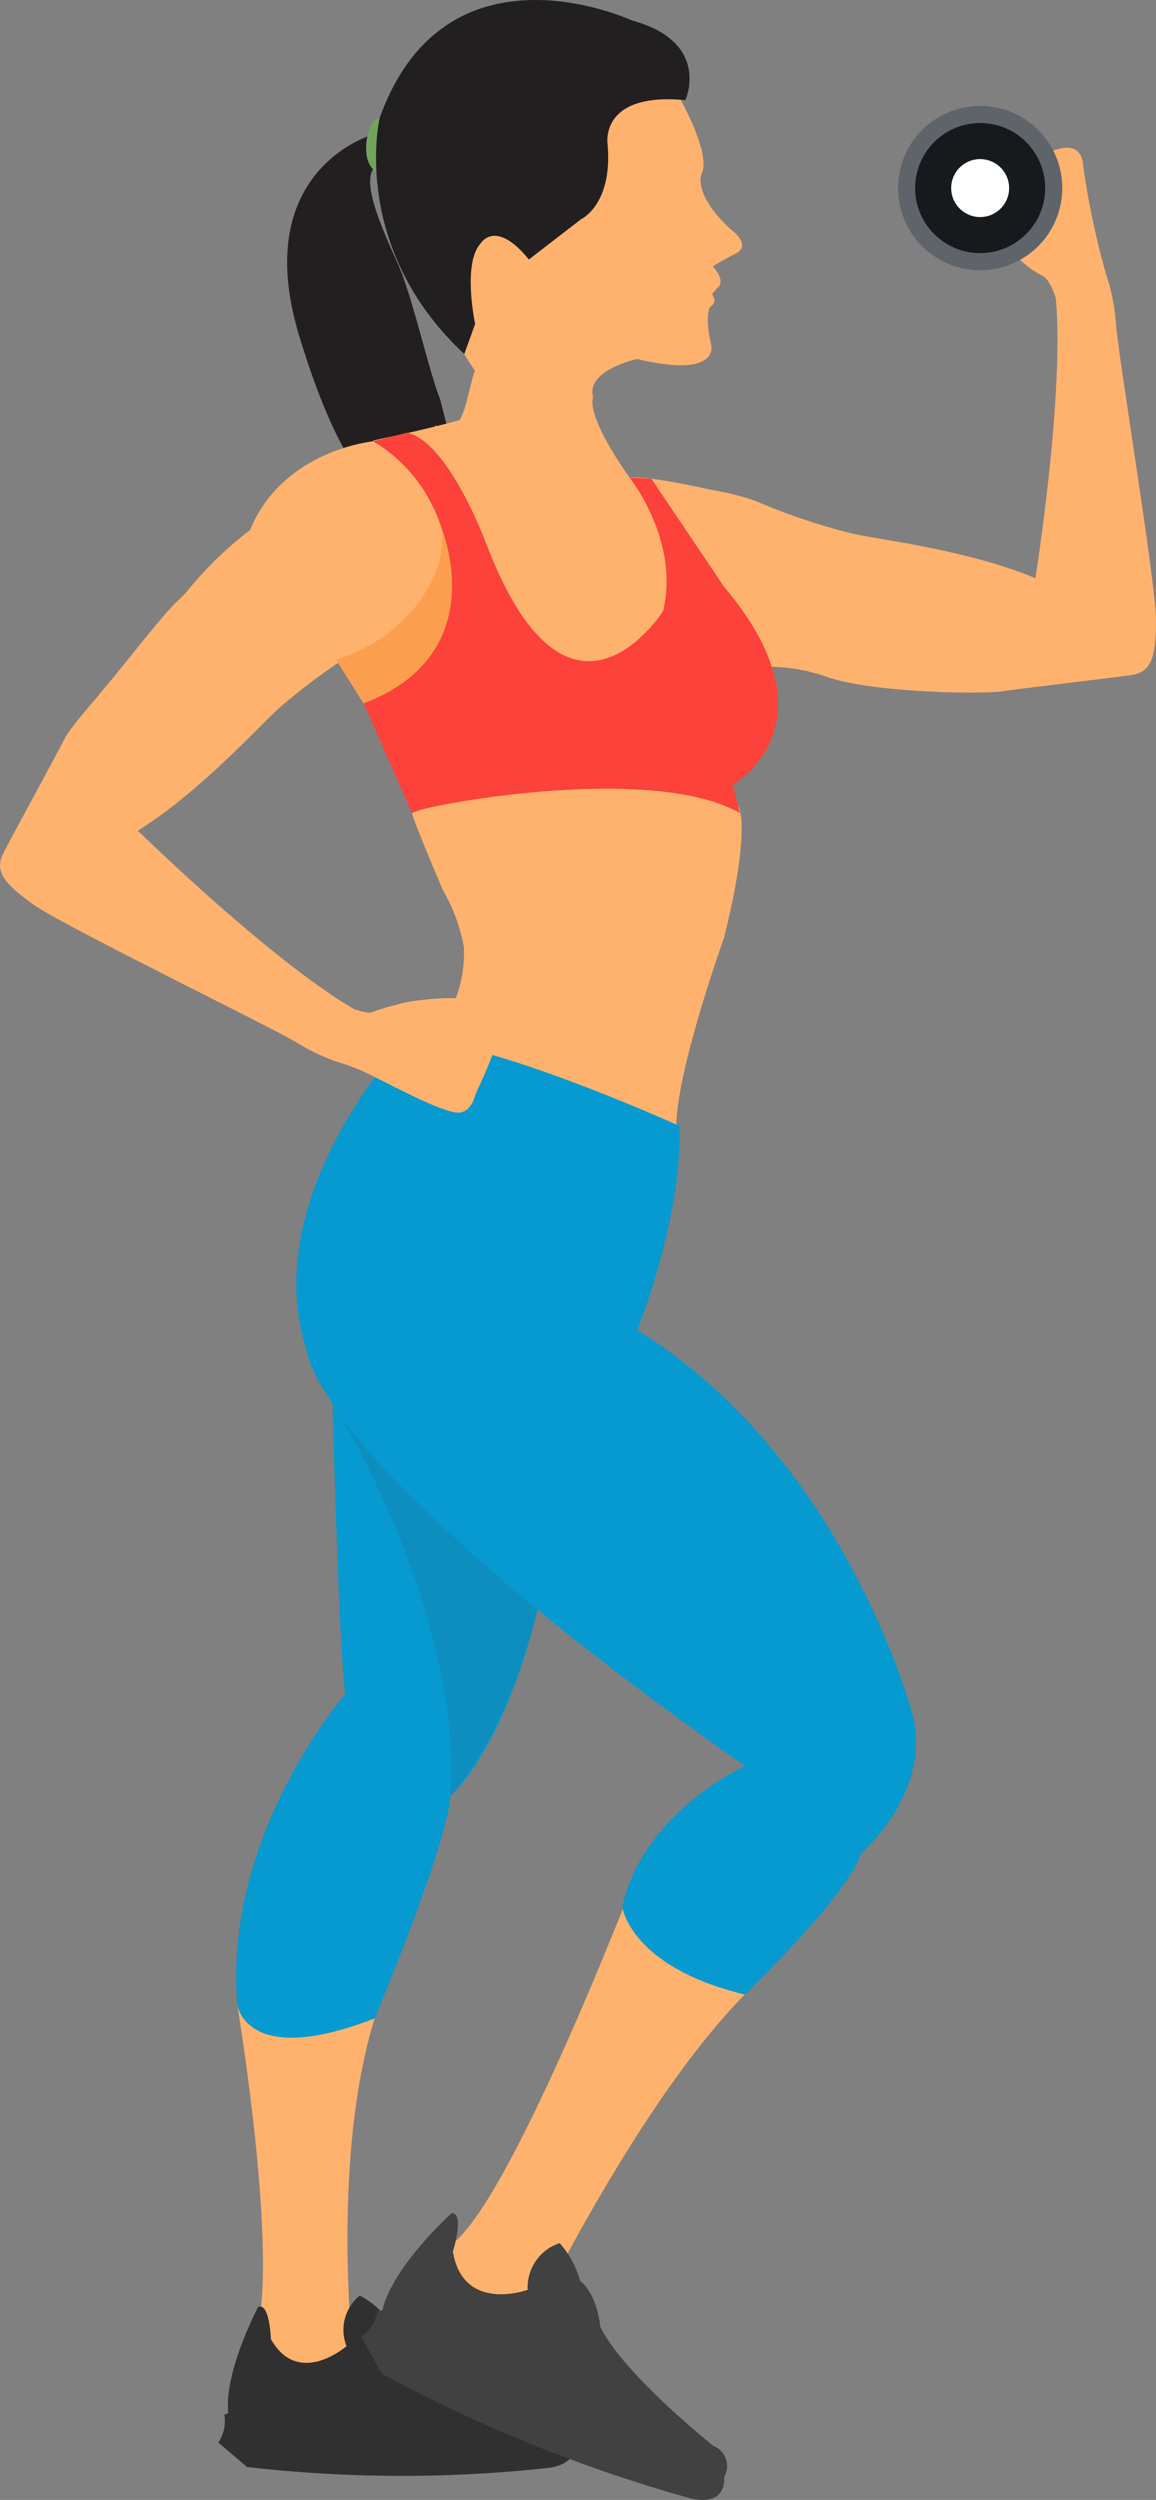 <svg xmlns="http://www.w3.org/2000/svg" width="105.324" height="227.704" viewBox="0 0 105.324 227.704">
    <rect x="0" y="0" width="105.324" height="227.704" fill="#808080" stroke="none"/>
    <g id="Group_9043" data-name="Group 9043" transform="translate(-439.215 -189.184)">
        <path id="Path_16694" data-name="Path 16694" d="M495.515,240.034c.012-.072,1.263,1.789-1.3,12.025,0,0-4.862,13.522-4.3,18.076,0,0-1.113,7.553-1.019,5.433s-26.481-10.845-26.481-10.845,8.425-3.095,8.11-11.805a15.79,15.79,0,0,0-1.916-5.219s-2.669-6.275-2.817-7.022C465.792,240.675,486.613,232.772,495.515,240.034Z" transform="translate(10.957 22.568)" fill="#ffb26d"/>
        <path id="Path_16695" data-name="Path 16695" d="M453.905,313.235s4.2,25.265,1.327,31.037c0,0,2.809,7.926,9.3,1.882,0,0-2.216-18.485,1.879-31.721Z" transform="translate(6.938 58.593)" fill="#ffb26d"/>
        <g id="Group_9041" data-name="Group 9041" transform="translate(459.108 398.281)">
            <path id="Path_16696" data-name="Path 16696" d="M456.078,332.231s-3.132,5.894-2.725,9.672c0,0,4.485,6.868,31.283,2.279a1.717,1.717,0,0,0-1.7-2.063s-8.958-2.734-12.111-5.7c0,0-1.115-2.425-2.858-2.939a7.38,7.38,0,0,0-2.633-2.281,4.005,4.005,0,0,0-1.206,4.6s-4.376,3.824-6.893-.639C457.235,335.161,457.132,331.82,456.078,332.231Z" transform="translate(-452.447 -331.202)" fill="#303030"/>
            <path id="Path_16697" data-name="Path 16697" d="M484.914,340.749s1.134,2.2-2.013,2.7a123.41,123.41,0,0,1-27.555-.071l-2.621-2.226a3.556,3.556,0,0,0,.552-2.532l.353-.153S478.6,341.942,484.914,340.749Z" transform="translate(-452.726 -327.769)" fill="#303030"/>
        </g>
        <path id="Path_16698" data-name="Path 16698" d="M462.3,266.9s.651,33.272,1.468,39.885c0,0-11.191,12.867-9.822,28.329,0,0,.8,5.776,12.506,1.2,0,0,6.584-15.59,6.888-20.236,0,0,10.9-9.024,10.9-45.332Z" transform="translate(6.901 36.709)" fill="#069ad0"/>
        <path id="Path_16699" data-name="Path 16699" d="M483.593,305.925s-11.257,29.214-16.524,32.631c0,0-.424,7.519,8.083,5.811,0,0,10-20.588,19.921-29.771Z" transform="translate(13.155 55.14)" fill="#ffb26d"/>
        <path id="Path_16700" data-name="Path 16700" d="M488.454,196.05s3.944,6.38,2.868,8.514c0,0-.817,1.784,2.634,4.978,0,0,2.1,1.481.415,2.273,0,0-1.624.857-2.014,1.144,0,0,1.277,1.322.4,1.97a3.6,3.6,0,0,1-.421.461c-.161.125.608.733-.237,1.257,0,0-.511.829.1,3.4,0,0,.941,3.173-6.727,1.34,0,0-4.675.992-4.033,3.461l-10.658-2.242s-14-19.8-1.147-30.3C469.64,192.307,483.819,185.718,488.454,196.05Z" transform="translate(11.805 0.497)" fill="#ffb26d"/>
        <path id="Path_16701" data-name="Path 16701" d="M464.767,197.516s-11.262,3.173-6.69,18.3,8.55,14.987,8.55,14.987l5.381-4.937-1.084-4.248c-.986-2.4-2.531-9.386-3.844-12.32s-3.2-7.054-2.3-8.581A3.512,3.512,0,0,0,464.767,197.516Z" transform="translate(8.393 3.935)" fill="#231f20"/>
        <path id="Path_16702" data-name="Path 16702" d="M463.666,201.3s-.661.82-1.413-.334-.28-3.637.433-4.158,2.315-.944,2.26-.225S464.214,201.016,463.666,201.3Z" transform="translate(10.7 3.312)" fill="#72a35c"/>
        <path id="Path_16703" data-name="Path 16703" d="M466.132,215.511l4.255,25.7,22.89,1.518,1.664-20.482s-8.45-2.207-11.084-2Z" transform="translate(12.714 12.435)" fill="#ffb26d"/>
        <path id="Path_16704" data-name="Path 16704" d="M484.974,218.413l-6.786-3.236c-5,1.365-8.1,1.8-7.9,1.933,0,0-8.217.808-11.181,8.085,0,0-5.212,5.1-6.833,6.677-1.431,1.393-5.214,6.363-6.948,8.314l7.323,7.428c2.384-1.564,13.674-10.03,14.3-10.63,0,0,1.375,2.176,2.781,4.427.529.844,1.06,1.7,1.525,2.45a33.175,33.175,0,0,1,4.823-5.733c2.671-2.557,5-4.483,6.534-7.337l.425.241,2.92-1.572Z" transform="translate(2.886 12.277)" fill="#ffb26d"/>
        <path id="Path_16705" data-name="Path 16705" d="M522.277,214.472a18.113,18.113,0,0,0-.942-4.714,76.15,76.15,0,0,1-2.032-9.577c-.068-1.752-1.044-2.022-2.089-1.786a43.691,43.691,0,0,1-4.748,1.078c-1.989.269-1.279,1.686-1.684.91a1.616,1.616,0,0,0-1.954-.573,1.571,1.571,0,0,0-.2,1.64c.224.673,2.245,3.367,3.189,4.985a9.675,9.675,0,0,0,3.637,3.5c.852.315,1.33,2.111,1.33,2.111.808,8.8-1.857,25.486-1.857,25.486-6.163-2.56-13.844-3.451-16.493-4.019a55.863,55.863,0,0,1-8.769-2.918c-3.671-1.483-11.015-1.92-11.015-1.92l10.1,17.019a16.1,16.1,0,0,1,7.276.866c4.243,1.416,14.011,1.55,15.832,1.281s9.9-1.213,11.787-1.481,2.267-1.708,2.267-5.031S522.458,217.167,522.277,214.472Z" transform="translate(18.625 4.316)" fill="#ffb26d"/>
        <path id="Path_16706" data-name="Path 16706" d="M461.718,240.6l4.4,10c-.127-.477,21.6-4.748,29.879,0l-.629-2.582s9.738-5.511-.8-18.01l-6.637-9.868-1.988-.107s4.6,5.747,3.064,12.154c0,0-8.5,13.5-16.028-5.875,0,0-3.478-9.578-7.326-10.358l-3.107.789s7.9,3.857,6.988,14.937A13.344,13.344,0,0,1,461.718,240.6Z" transform="translate(10.629 12.644)" fill="#fc423a"/>
        <path id="Path_16707" data-name="Path 16707" d="M483.158,222.045s-3.906-5.343-3.32-7.331c0,0-9.229-2.825-10.146-3.014s-1.119,3.747-2.03,5.122S479.106,224.071,483.158,222.045Z" transform="translate(13.413 10.632)" fill="#ffb26d"/>
        <path id="Path_16708" data-name="Path 16708" d="M466.514,254.595c1.773-4.217,25.956,6.709,25.956,6.709.243,8.56-3.859,18.588-3.859,18.588,19.158,11.852,25.147,35.227,25.147,35.227,1.6,7.048-4.789,12.494-4.789,12.494-.958,3.523-10.537,12.814-10.537,12.814-10.538-2.563-11.177-8.008-11.177-8.008,1.917-8.65,11.177-12.815,11.177-12.815-39.274-27.55-39.913-37.8-39.913-37.8-4.47-13.454,8-27.207,8-27.207Z" transform="translate(8.66 30.438)" fill="#069ad0"/>
        <path id="Path_16709" data-name="Path 16709" d="M466.331,268.7a18.1,18.1,0,0,0,4.391,1.96,75.973,75.973,0,0,1,8.987,3.885c1.468.957,2.253.317,2.665-.673a43.743,43.743,0,0,1,1.868-4.5c.93-1.777-.635-2.019.233-1.9a1.616,1.616,0,0,0,1.6-1.262c0-.412-.542-.907-1.222-1.113s-4.044-.118-5.91-.286a9.691,9.691,0,0,0-4.962.941c-.749.514-2.49-.137-2.49-.137-7.647-4.433-19.713-16.259-19.713-16.259,5.652-3.545,10.825-9.3,12.82-11.128a55.663,55.663,0,0,1,7.454-5.462c3.333-2.136,7.939-7.874,7.939-7.874l-17.995-2.917a33.835,33.835,0,0,0-6.649,6.746c-2.749,3.529-9.371,10.53-10.2,12.172s-4.739,8.778-5.611,10.473.081,2.837,2.792,4.76S464.028,267.29,466.331,268.7Z" transform="translate(0 15.491)" fill="#ffb26d"/>
        <g id="Group_9042" data-name="Group 9042" transform="translate(472.135 390.764)">
            <path id="Path_16710" data-name="Path 16710" d="M469.19,326.1s-5.355,4.8-6.321,8.868c0,0,2.076,8.924,31.152,15.156a1.964,1.964,0,0,0-.982-2.825s-8.16-6.487-10.3-10.838c0,0-.253-2.959-1.848-4.2a8.591,8.591,0,0,0-1.858-3.432,4.238,4.238,0,0,0-2.914,4.252s-5.87,2.157-6.814-3.479C469.3,329.594,470.419,326.1,469.19,326.1Z" transform="translate(-460.962 -326.096)" fill="#414141"/>
            <path id="Path_16711" data-name="Path 16711" d="M494.632,347.275s.358,2.731-3.045,1.966a136.614,136.614,0,0,1-28.148-11.352l-1.865-3.37a3.773,3.773,0,0,0,1.49-2.388l.417-.012S487.746,345.922,494.632,347.275Z" transform="translate(-461.574 -323.251)" fill="#414141"/>
        </g>
        <circle id="Ellipse_402" data-name="Ellipse 402" cx="7.482" cy="7.482" r="7.482" transform="translate(521.036 198.833)" fill="#5e6469"/>
        <circle id="Ellipse_403" data-name="Ellipse 403" cx="5.924" cy="5.924" r="5.924" transform="translate(522.594 200.391)" fill="#171a1c"/>
        <path id="Path_16712" data-name="Path 16712" d="M503.355,201.665a2.639,2.639,0,1,1-2.64-2.638A2.64,2.64,0,0,1,503.355,201.665Z" transform="translate(27.802 4.649)" fill="#fff"/>
        <path id="Path_16713" data-name="Path 16713" d="M460.015,233.77s7.126-1.764,9.429-8.989a12.41,12.41,0,0,0,.234-2.8s4.638,11.328-7.156,15.776Z" transform="translate(9.824 15.491)" fill="#fb9f4f"/>
        <path id="Path_16714" data-name="Path 16714" d="M470.528,221.429l.985-2.737s-1.188-5.565.527-7.363c0,0,1.341-2.236,4.37,1.491l4.75-3.666s2.871-1.3,2.431-6.734c0,0-.9-4.869,7.076-4.115,0,0,2.418-5.289-4.91-7.272,0,0-16.932-7.88-22.94,8.894C462.816,199.928,460.045,211.675,470.528,221.429Z" transform="translate(10.991)" fill="#221f20"/>
        <path id="Path_16715" data-name="Path 16715" d="M462.551,252.268a20.975,20.975,0,0,1,11.892-.841s1.762.8,0,2.354H473.8l.3,1.187s-2.019,5.708-3.189,6.33-8.151-3.445-9.666-3.968Z" transform="translate(10.407 29.166)" fill="#ffb26d"/>
        <path id="Path_16716" data-name="Path 16716" d="M460.039,276.369s11.562,18.749,10.362,35.24c0,0,4.966-5.022,7.961-16.979C478.362,294.63,464.247,283.133,460.039,276.369Z" transform="translate(9.836 41.18)" fill="#414141" opacity="0.12"/>
    </g>
</svg>
